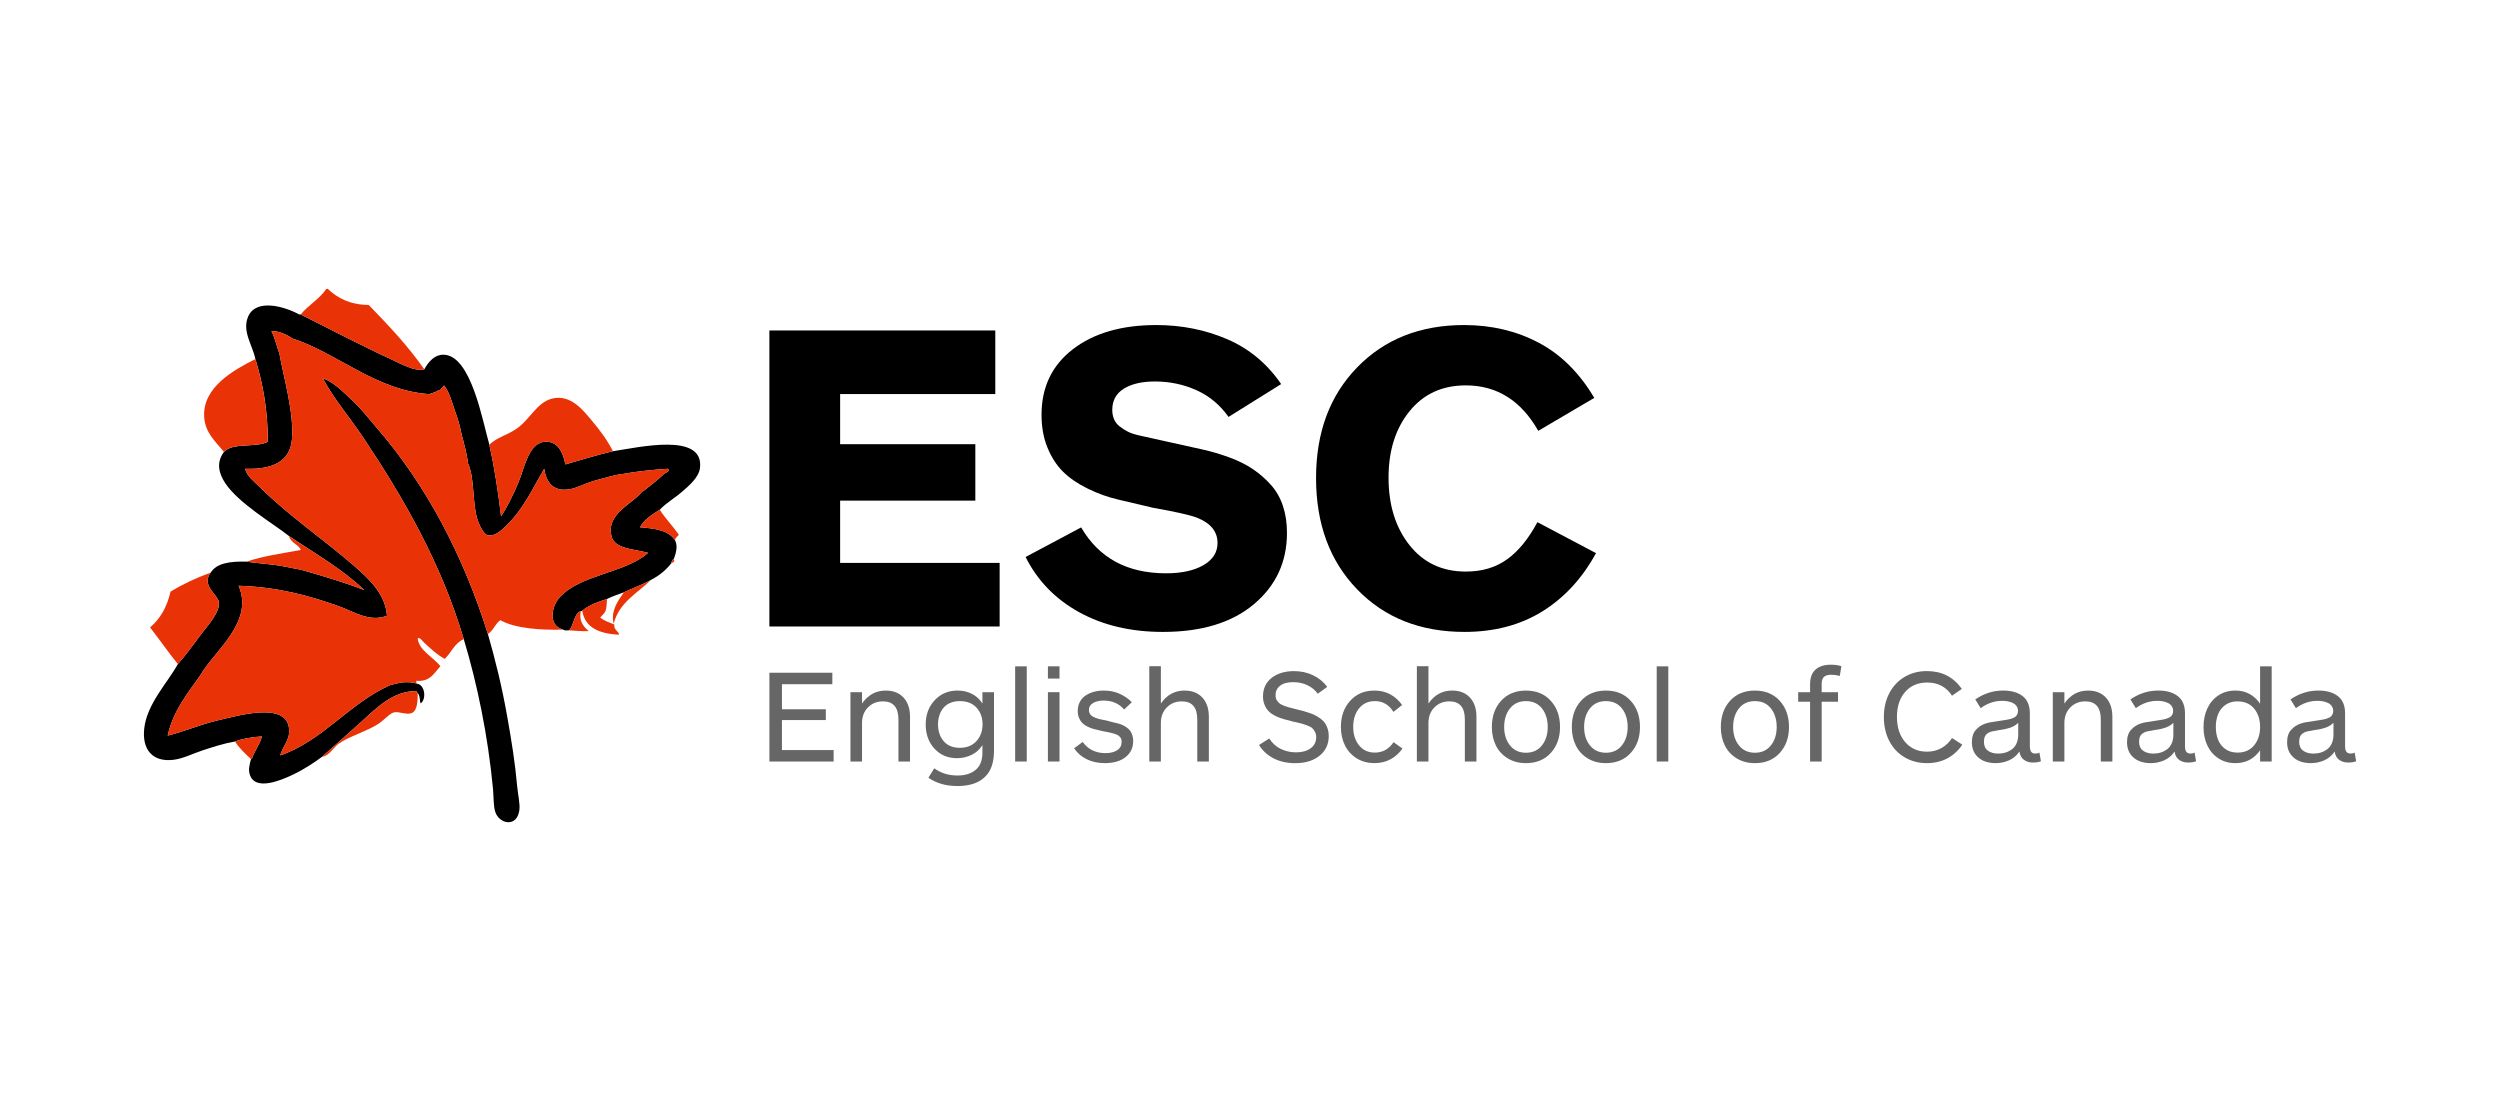 <?xml version="1.0" encoding="utf-8"?>
<!-- Generator: Adobe Illustrator 15.1.0, SVG Export Plug-In . SVG Version: 6.00 Build 0)  -->
<!DOCTYPE svg PUBLIC "-//W3C//DTD SVG 1.1//EN" "http://www.w3.org/Graphics/SVG/1.1/DTD/svg11.dtd">
<svg version="1.1" id="Layer_1" xmlns="http://www.w3.org/2000/svg" xmlns:xlink="http://www.w3.org/1999/xlink" x="0px" y="0px"
	 width="225px" height="100px" viewBox="-37.5 -35 225 100" enable-background="new -37.5 -35 225 100" xml:space="preserve">
<g>
	<g>
		<g>
			<path d="M6.412,22.062c0.654,2.289,1.259,4.681,1.775,7.635c0.346,1.965,0.667,3.91,0.857,6.057
				c0.065,0.75,0.278,1.593,0.197,2.17c-0.226,1.599-1.833,1.224-2.171,0.133c-0.174-0.56-0.133-1.356-0.199-2.042
				c-0.454-4.835-1.434-9.523-2.632-13.489C2.206,15.681-1.18,9.819-4.778,4.425c-1.209-1.816-2.652-3.48-3.684-5.397
				c1.046,0.387,1.833,1.243,2.633,1.977c0.825,0.755,1.512,1.663,2.237,2.5C0.82,8.61,4.162,14.884,6.412,22.062z"/>
			<path d="M13.189,21.667c-1.379-0.358-1.067-2.072-0.33-2.895c1.865-2.082,5.933-2.191,7.965-4.014
				c-1.264-0.357-3.006-0.325-3.291-1.515c-0.488-2.05,1.925-2.875,2.763-4.015c0.023,0,0.046,0,0.066,0
				c0.52-0.389,1.348-1.055,1.909-1.578c0.125-0.117,0.597-0.227,0.329-0.461c-1.158,0.075-2.791,0.231-4.014,0.461
				c-0.703,0.074-1.586,0.341-2.501,0.59c-0.864,0.237-1.684,0.688-2.303,0.792c-1.494,0.252-2.121-0.615-2.303-1.842
				c-0.996,1.69-1.826,3.536-3.292,5.003c-0.417,0.417-1.093,1.113-1.775,0.985c-0.396-0.073-0.838-1.029-0.988-1.58
				c-0.411-1.523-0.217-3.586-0.791-4.87c-0.13-0.943-0.362-1.79-0.591-2.633C3.908,3.332,3.691,2.648,3.449,1.991
				C3.167,1.175,2.946,0.3,2.461-0.312C2.393-0.139,2.2-0.09,2.132,0.083C1.857,0.118,1.748,0.314,1.473,0.345
				c-0.037,0.09-0.25,0.01-0.261,0.132C-3.621,0.191-7.178-3.254-11.16-4.524c-0.48-0.334-1.257-0.721-1.909-0.66
				c0.322,0.601,0.476,1.367,0.723,2.042c0.323,1.929,1.333,5.285,1.12,7.699c-0.176,1.99-1.767,2.72-4.212,2.632
				c0.181,0.708,0.832,1.159,1.318,1.645c2.539,2.539,5.613,4.605,8.425,7.039c1.332,1.156,2.876,2.541,3.025,4.54
				c-1.572,0.616-2.959-0.361-4.344-0.854c-2.643-0.943-5.491-1.734-9.014-1.841c1.438,3.265-2.242,5.929-3.424,8.029
				c-1.15,1.656-2.444,3.171-2.96,5.462c1.578-0.399,2.939-1.009,4.54-1.383c1.805-0.415,6.122-1.701,6.384,0.726
				c0.117,1.075-0.564,1.56-0.791,2.434c3.823-1.31,6.177-4.66,9.872-6.317c0.398-0.106,0.792-0.218,1.252-0.265
				c0.452-0.013,0.878,0,1.184,0.132c0.707,0.071,0.88,1.384,0.328,1.776c-0.105-0.287-0.046-0.741-0.262-0.92
				c-0.023-0.089-0.115-0.103-0.131-0.197c-2.157,0-3.637,1.591-4.871,2.698c-1.294,1.162-2.466,2.212-3.619,3.225
				c-0.567,0.42-1.485,1.057-2.566,1.582c-1.195,0.573-3.343,1.438-3.883,0.131c-0.218-0.522-0.074-0.954,0.064-1.516
				c0.022,0,0.043,0,0.066,0c0.248-0.737,0.708-1.266,0.922-2.037c-0.907,0.057-1.731,0.197-2.435,0.459
				c-0.956,0.16-1.999,0.497-2.896,0.792c-0.874,0.286-1.767,0.75-2.633,0.853c-1.872,0.23-2.848-0.91-2.631-2.829
				c0.247-2.219,2.126-4.139,3.027-5.79c0.693-0.771,1.286-1.604,2.104-2.701c0.573-0.766,1.729-1.975,1.578-2.896
				c-0.11-0.683-1.62-1.475-0.724-2.634c0.535-0.865,1.78-1.024,3.227-0.984c0.7,0.124,1.695,0.18,2.237,0.263
				c0.944,0.087,1.75,0.311,2.632,0.459c1.967,0.56,3.92,1.126,5.728,1.844c-1.977-1.904-4.463-3.302-6.778-4.869
				c-1.424-1.128-4.507-2.922-5.726-4.738c-0.604-0.9-0.843-1.883-0.131-2.831c0.75-0.874,2.89-0.354,3.948-0.919
				c0.004-2.855-0.449-5.255-1.12-7.438c-0.248-1.244-1.216-2.493-0.656-3.816c0.715-1.691,3.333-0.9,4.606-0.199
				c0.045,0,0.088,0,0.131,0C-8.161-5.563-5.075-3.94-2.34-2.683c0.889,0.41,2.224,1.164,3.027,0.922
				c0.398-0.715,0.931-1.316,1.71-1.316c2.513,0,3.543,6.05,4.146,8.097c0.453,2.047,0.785,4.215,1.053,6.449
				c0.467-0.685,1.047-1.813,1.58-3.094c0.571-1.367,0.934-3.71,2.567-3.62c1.029,0.057,1.433,1.014,1.644,2.041
				c1.413-0.41,2.803-0.839,4.277-1.187c2.246-0.327,8.234-1.75,7.833,1.515c-0.104,0.849-0.982,1.583-1.58,2.105
				c-0.716,0.627-1.396,0.979-2.04,1.646c-0.676,0.442-1.388,0.849-1.777,1.579c1.346,0.1,2.611,0.285,3.16,1.183
				c0.283,0.542,0.043,1.243-0.13,1.712c-0.023,0-0.045,0-0.068,0c-0.029,0.123-0.142,0.165-0.13,0.328
				c-0.49,0.63-1.101,1.133-1.844,1.511c-0.623,0.379-1.635,0.732-2.436,1.122c-0.524,0.179-1.043,0.361-1.513,0.595
				c-0.833,0.262-1.633,0.559-2.235,1.053c-0.055,0.013-0.065,0.065-0.133,0.065c-0.023,0-0.045,0-0.065,0
				c-0.583,0.315-0.548,1.25-0.989,1.709C13.527,21.726,13.286,21.769,13.189,21.667z"/>
		</g>
		<g>
			<path fill="#EA3207" d="M-14.913,33.313c0.022,0,0.043,0,0.066,0c0.248-0.736,0.708-1.266,0.922-2.036
				c-0.907,0.058-1.731,0.198-2.435,0.459C-15.952,32.341-15.442,32.835-14.913,33.313z"/>
			<path fill="#EA3207" d="M0.685-1.761C-0.793-3.88-2.543-5.728-4.317-7.554C-6.004-7.575-7.122-8.169-8.002-9
				C-8.045-9-8.09-9-8.133-9c-0.613,0.922-1.617,1.453-2.305,2.302C-8.161-5.563-5.075-3.94-2.34-2.683
				C-1.451-2.271-0.117-1.519,0.685-1.761z"/>
			<path fill="#EA3207" d="M-13.399,4.754c0.004-2.855-0.449-5.255-1.12-7.438c-1.844,0.936-4.767,2.496-4.606,5.201
				c0.086,1.454,1.034,2.22,1.778,3.157C-16.597,4.8-14.458,5.32-13.399,4.754z"/>
			<path fill="#EA3207" d="M9.177,8.375c0.571-1.367,0.934-3.71,2.566-3.62c1.029,0.057,1.434,1.014,1.645,2.041
				c1.412-0.41,2.803-0.839,4.277-1.187c-0.512-1.006-1.135-1.841-1.909-2.763c-0.743-0.888-1.881-2.384-3.554-1.975
				c-1.427,0.347-1.992,1.916-3.291,2.765c-0.89,0.581-1.653,0.717-2.369,1.382c0.452,2.048,0.785,4.216,1.052,6.45
				C8.063,10.781,8.644,9.652,9.177,8.375z"/>
			<path fill="#EA3207" d="M21.878,10.875c-0.675,0.445-1.388,0.851-1.775,1.581c1.346,0.101,2.611,0.284,3.159,1.183
				c0.006-0.277,0.238-0.332,0.328-0.526C23.05,12.334,22.387,11.683,21.878,10.875z"/>
			<path fill="#EA3207" d="M-13.069,15.811c0.944,0.088,1.75,0.312,2.632,0.459c1.967,0.559,3.921,1.127,5.727,1.843
				c-1.976-1.903-4.463-3.3-6.778-4.868c0.12,0.604,0.967,0.833,1.053,1.251c-1.657,0.315-3.405,0.541-4.869,1.052
				C-14.605,15.675-13.612,15.728-13.069,15.811z"/>
			<path fill="#EA3207" d="M23.062,15.352c-0.029,0.125-0.142,0.166-0.13,0.328c0.141-0.049,0.365-0.161,0.199-0.328
				C23.106,15.352,23.084,15.352,23.062,15.352z"/>
			<path fill="#EA3207" d="M17.796,21.206c-0.442-0.169-0.892-0.334-1.25-0.591c-0.094-0.073,0.333-0.31,0.46-0.659
				c0.116-0.315,0.079-0.691,0.131-1.053c-0.834,0.266-1.634,0.561-2.236,1.053c0.244,1.574,1.574,2.069,3.291,2.172
				C18.286,21.857,17.686,21.712,17.796,21.206z"/>
			<path fill="#EA3207" d="M14.771,20.021c-0.023,0-0.045,0-0.065,0c-0.583,0.317-0.548,1.251-0.989,1.711
				c0.589,0.026,1.13,0.102,1.775,0.065C15.179,21.543,14.567,21.015,14.771,20.021z"/>
			<path fill="#EA3207" d="M-4.909,29.894c-1.294,1.162-2.466,2.212-3.619,3.225c0.67-0.087,0.977-0.787,1.512-1.184
				c0.843-0.624,2.539-1.117,3.555-1.779c0.527-0.34,1.053-0.984,1.449-1.048c0.452-0.079,1.156,0.257,1.578,0.063
				c0.51-0.229,0.529-1.137,0.528-1.774c-0.023-0.091-0.115-0.103-0.131-0.198C-2.192,27.195-3.675,28.786-4.909,29.894z"/>
			<path fill="#EA3207" d="M-19.386,22.062c0.572-0.766,1.728-1.975,1.577-2.896c-0.11-0.683-1.621-1.475-0.722-2.634
				c-1.307,0.474-2.513,1.04-3.622,1.711c-0.309,1.379-0.926,2.452-1.842,3.227c0.851,1.079,1.631,2.231,2.502,3.294
				C-20.8,23.99-20.207,23.159-19.386,22.062z"/>
			<path fill="#EA3207" d="M17.73,21.141c0.494-1.944,2.132-2.741,3.357-3.948c-0.623,0.373-1.635,0.727-2.436,1.116
				C18.276,18.88,17.413,19.875,17.73,21.141z"/>
			<path fill="#EA3207" d="M12.859,18.772c1.865-2.082,5.933-2.191,7.965-4.014c-1.264-0.357-3.006-0.325-3.291-1.515
				c-0.488-2.05,1.925-2.875,2.763-4.015c0.023,0,0.046,0,0.066,0c0.52-0.389,1.348-1.055,1.909-1.578
				c0.125-0.117,0.597-0.227,0.329-0.461c-1.158,0.075-2.791,0.231-4.014,0.461c-0.703,0.074-1.586,0.341-2.501,0.59
				c-0.864,0.237-1.684,0.688-2.303,0.792c-1.494,0.252-2.121-0.615-2.303-1.842c-0.996,1.69-1.826,3.536-3.292,5.003
				c-0.417,0.417-1.093,1.113-1.775,0.985c-0.396-0.073-0.838-1.029-0.988-1.58c-0.411-1.523-0.217-3.586-0.791-4.87
				c-0.13-0.943-0.362-1.79-0.591-2.633C3.908,3.332,3.691,2.648,3.449,1.991C3.167,1.175,2.946,0.3,2.461-0.312
				C2.393-0.139,2.2-0.09,2.132,0.083C1.857,0.118,1.748,0.314,1.473,0.345c-0.037,0.09-0.25,0.01-0.261,0.132
				C-3.621,0.191-7.178-3.254-11.16-4.524c-0.48-0.334-1.257-0.721-1.909-0.66c0.322,0.601,0.476,1.367,0.723,2.042
				c0.323,1.929,1.333,5.285,1.12,7.699c-0.176,1.99-1.767,2.72-4.212,2.632c0.181,0.708,0.832,1.159,1.318,1.645
				c2.539,2.539,5.613,4.605,8.425,7.039c1.332,1.156,2.876,2.541,3.025,4.54c-1.572,0.616-2.959-0.361-4.344-0.854
				c-2.643-0.943-5.491-1.734-9.014-1.841c1.438,3.265-2.242,5.929-3.424,8.029c-1.15,1.656-2.444,3.171-2.96,5.462
				c1.578-0.399,2.939-1.009,4.54-1.383c1.805-0.415,6.122-1.701,6.384,0.726c0.117,1.075-0.564,1.56-0.791,2.434
				c3.823-1.31,6.177-4.66,9.872-6.317c0.398-0.106,0.792-0.218,1.252-0.265c0.452-0.013,0.878,0,1.184,0.132
				c-0.021-0.09-0.094-0.124-0.065-0.263c1.27,0.108,1.614-0.712,2.171-1.313c-0.637-0.825-1.931-1.406-2.04-2.501
				c0.17-0.146,0.378,0.188,0.527,0.328c0.586,0.551,1.235,1.164,1.908,1.514c0.591-0.573,0.894-1.435,1.711-1.776
				C2.206,15.681-1.18,9.819-4.778,4.425c-1.209-1.816-2.652-3.48-3.684-5.397c1.046,0.387,1.833,1.243,2.633,1.977
				c0.825,0.755,1.512,1.663,2.237,2.5C0.82,8.61,4.162,14.884,6.412,22.062c0.482-0.306,0.654-0.923,1.118-1.249
				c1.355,0.772,3.7,0.904,5.659,0.854C11.811,21.309,12.124,19.595,12.859,18.772z"/>
		</g>
	</g>
	<g>
		<g>
			<path fill="#666666" d="M31.745,33.537v-7.992h5.666v1.031h-4.535v2.256h3.949v0.973h-3.949v2.701h4.652v1.031H31.745z"/>
			<path fill="#666666" d="M39.04,33.537v-6.24h1.043v1.02c0.535-0.777,1.246-1.166,2.133-1.166c0.676,0,1.209,0.209,1.6,0.629
				s0.586,1,0.586,1.738v4.02h-1.043V29.75c0-1.086-0.465-1.627-1.395-1.627c-0.539,0-0.987,0.18-1.345,0.543
				c-0.357,0.361-0.536,0.83-0.536,1.406v3.465H39.04z"/>
			<path fill="#666666" d="M45.813,30.205c0-0.879,0.271-1.609,0.812-2.188s1.228-0.867,2.06-0.867c0.465,0,0.892,0.098,1.28,0.293
				s0.706,0.486,0.952,0.873v-1.02h1.043v5.232c0,0.996-0.225,1.744-0.674,2.244c-0.559,0.648-1.434,0.973-2.625,0.973
				c-1.012,0-1.881-0.248-2.607-0.744l0.527-0.855c0.598,0.434,1.295,0.65,2.092,0.65c0.68,0,1.224-0.168,1.632-0.506
				c0.408-0.336,0.612-0.854,0.612-1.549v-0.676c-0.242,0.385-0.567,0.676-0.976,0.875c-0.408,0.197-0.845,0.297-1.31,0.297
				c-0.828,0-1.505-0.287-2.03-0.857C46.076,31.809,45.813,31.084,45.813,30.205z M46.921,30.186c0,0.611,0.169,1.115,0.507,1.516
				c0.338,0.398,0.823,0.6,1.456,0.6s1.132-0.201,1.497-0.604c0.365-0.4,0.548-0.904,0.548-1.512c0-0.604-0.181-1.102-0.542-1.496
				c-0.361-0.393-0.862-0.59-1.503-0.59c-0.324,0-0.613,0.055-0.867,0.164s-0.459,0.26-0.615,0.453
				c-0.156,0.191-0.275,0.412-0.357,0.66S46.921,29.895,46.921,30.186z"/>
			<path fill="#666666" d="M53.864,33.537v-8.566h1.043v8.566H53.864z"/>
			<path fill="#666666" d="M56.812,26.072v-1.102h1.043v1.102H56.812z M56.812,33.537v-6.24h1.043v6.24H56.812z"/>
			<path fill="#666666" d="M59.173,32.348l0.768-0.574c0.488,0.672,1.172,1.008,2.051,1.008c0.438,0,0.789-0.088,1.055-0.262
				s0.398-0.424,0.398-0.748c0-0.078-0.008-0.15-0.023-0.215s-0.044-0.123-0.085-0.176s-0.083-0.1-0.125-0.141
				c-0.043-0.041-0.108-0.08-0.196-0.117c-0.087-0.037-0.169-0.068-0.244-0.092c-0.075-0.025-0.176-0.053-0.304-0.082
				s-0.238-0.053-0.331-0.07c-0.093-0.018-0.229-0.045-0.408-0.078c-0.274-0.066-0.51-0.123-0.709-0.17
				c-0.199-0.047-0.4-0.119-0.603-0.215s-0.367-0.205-0.492-0.328s-0.228-0.277-0.308-0.463s-0.12-0.396-0.12-0.635
				c0-0.309,0.064-0.584,0.193-0.824s0.304-0.432,0.524-0.576s0.468-0.254,0.741-0.328s0.566-0.111,0.879-0.111
				c0.543,0,1.029,0.1,1.459,0.301s0.787,0.451,1.072,0.748l-0.691,0.656c-0.461-0.535-1.078-0.803-1.852-0.803
				c-0.367,0-0.679,0.07-0.935,0.213s-0.384,0.354-0.384,0.633c0,0.092,0.016,0.174,0.047,0.248
				c0.031,0.076,0.069,0.141,0.112,0.193s0.108,0.104,0.195,0.15c0.087,0.049,0.165,0.086,0.234,0.115
				c0.069,0.031,0.167,0.061,0.292,0.094c0.126,0.033,0.231,0.057,0.314,0.074c0.083,0.016,0.199,0.037,0.35,0.066
				c0.206,0.061,0.379,0.107,0.521,0.141s0.308,0.074,0.499,0.119c0.19,0.047,0.347,0.098,0.468,0.156s0.248,0.135,0.379,0.227
				c0.131,0.094,0.235,0.195,0.312,0.305c0.076,0.111,0.139,0.244,0.188,0.398c0.049,0.154,0.074,0.324,0.074,0.506
				c0,0.602-0.228,1.084-0.683,1.447s-1.079,0.545-1.872,0.545c-0.609,0-1.151-0.117-1.626-0.35S59.454,32.773,59.173,32.348z"/>
			<path fill="#666666" d="M65.935,33.537v-8.578h1.043v3.357c0.535-0.777,1.246-1.166,2.133-1.166c0.676,0,1.209,0.209,1.6,0.629
				s0.586,1,0.586,1.738v4.02h-1.043V29.75c0-1.086-0.465-1.627-1.395-1.627c-0.539,0-0.987,0.18-1.345,0.543
				c-0.357,0.361-0.536,0.83-0.536,1.406v3.465H65.935z"/>
			<path fill="#666666" d="M75.814,32.047l0.92-0.586c0.266,0.422,0.609,0.736,1.031,0.941s0.883,0.309,1.383,0.309
				c0.547,0,0.984-0.123,1.314-0.369c0.33-0.244,0.496-0.58,0.496-1.008c0-0.18-0.039-0.34-0.117-0.48
				c-0.078-0.139-0.16-0.248-0.246-0.328s-0.242-0.162-0.469-0.244s-0.402-0.141-0.527-0.172s-0.354-0.084-0.686-0.158
				c-0.043-0.012-0.074-0.021-0.098-0.025c-0.305-0.08-0.572-0.152-0.803-0.213c-0.229-0.061-0.465-0.15-0.709-0.27
				s-0.443-0.254-0.598-0.406s-0.281-0.344-0.383-0.576s-0.152-0.494-0.152-0.787c0-0.703,0.26-1.26,0.779-1.666
				s1.191-0.609,2.016-0.609c0.611,0,1.176,0.121,1.695,0.365s0.951,0.596,1.293,1.053l-0.852,0.617
				c-0.25-0.338-0.564-0.594-0.943-0.771c-0.379-0.18-0.795-0.268-1.252-0.268c-0.297,0-0.561,0.035-0.791,0.107
				s-0.424,0.197-0.58,0.379c-0.156,0.18-0.234,0.404-0.234,0.672c0,0.104,0.01,0.201,0.031,0.287
				c0.021,0.088,0.061,0.166,0.119,0.236c0.057,0.07,0.109,0.133,0.16,0.186c0.051,0.055,0.131,0.107,0.236,0.158
				s0.195,0.092,0.268,0.121c0.072,0.031,0.18,0.066,0.324,0.104s0.256,0.066,0.338,0.088c0.082,0.02,0.205,0.053,0.373,0.096
				c0.256,0.059,0.473,0.113,0.648,0.162c0.178,0.049,0.377,0.113,0.598,0.189c0.223,0.076,0.408,0.156,0.557,0.24
				c0.15,0.082,0.301,0.184,0.455,0.305s0.275,0.252,0.367,0.393c0.092,0.143,0.166,0.311,0.225,0.502s0.088,0.398,0.088,0.623
				c0,0.732-0.275,1.322-0.826,1.77s-1.283,0.672-2.197,0.672c-0.738,0-1.389-0.146-1.951-0.438S76.119,32.555,75.814,32.047z"/>
			<path fill="#666666" d="M83.18,30.42c0-0.945,0.277-1.727,0.832-2.344s1.285-0.926,2.191-0.926c0.531,0,1.008,0.115,1.43,0.346
				s0.773,0.549,1.055,0.955l-0.779,0.621c-0.402-0.648-0.959-0.973-1.67-0.973c-0.594,0-1.068,0.217-1.422,0.652
				s-0.529,0.992-0.529,1.668s0.176,1.23,0.529,1.664s0.824,0.65,1.41,0.65c0.715,0,1.279-0.313,1.693-0.938l0.803,0.574
				c-0.281,0.402-0.635,0.721-1.059,0.957s-0.91,0.355-1.461,0.355c-0.602,0-1.135-0.143-1.598-0.428s-0.816-0.676-1.061-1.17
				S83.18,31.037,83.18,30.42z"/>
			<path fill="#666666" d="M90.018,33.537v-8.578h1.043v3.357c0.535-0.777,1.246-1.166,2.133-1.166c0.676,0,1.209,0.209,1.6,0.629
				s0.586,1,0.586,1.738v4.02h-1.043V29.75c0-1.086-0.465-1.627-1.395-1.627c-0.539,0-0.988,0.18-1.346,0.543
				c-0.357,0.361-0.535,0.83-0.535,1.406v3.465H90.018z"/>
			<path fill="#666666" d="M96.768,30.432c0-0.965,0.277-1.754,0.834-2.365s1.303-0.916,2.236-0.916
				c0.926,0,1.668,0.305,2.227,0.916s0.838,1.4,0.838,2.365c0,0.949-0.279,1.729-0.838,2.338s-1.301,0.914-2.227,0.914
				c-0.621,0-1.166-0.143-1.635-0.426s-0.826-0.668-1.07-1.156S96.768,31.057,96.768,30.432z M97.875,30.432
				c0,0.668,0.176,1.221,0.527,1.658s0.83,0.656,1.436,0.656s1.082-0.219,1.432-0.656s0.525-0.99,0.525-1.658
				c0-0.68-0.174-1.238-0.521-1.676s-0.826-0.656-1.436-0.656s-1.09,0.219-1.439,0.656S97.875,29.752,97.875,30.432z"/>
			<path fill="#666666" d="M103.963,30.432c0-0.965,0.277-1.754,0.834-2.365s1.303-0.916,2.236-0.916
				c0.926,0,1.668,0.305,2.227,0.916s0.838,1.4,0.838,2.365c0,0.949-0.279,1.729-0.838,2.338s-1.301,0.914-2.227,0.914
				c-0.621,0-1.166-0.143-1.635-0.426s-0.826-0.668-1.07-1.156S103.963,31.057,103.963,30.432z M105.07,30.432
				c0,0.668,0.176,1.221,0.527,1.658s0.83,0.656,1.436,0.656s1.082-0.219,1.432-0.656s0.525-0.99,0.525-1.658
				c0-0.68-0.174-1.238-0.521-1.676s-0.826-0.656-1.436-0.656s-1.09,0.219-1.439,0.656S105.07,29.752,105.07,30.432z"/>
			<path fill="#666666" d="M111.604,33.537v-8.566h1.043v8.566H111.604z"/>
			<path fill="#666666" d="M117.375,30.432c0-0.965,0.277-1.754,0.834-2.365s1.303-0.916,2.236-0.916
				c0.926,0,1.668,0.305,2.227,0.916s0.838,1.4,0.838,2.365c0,0.949-0.279,1.729-0.838,2.338s-1.301,0.914-2.227,0.914
				c-0.621,0-1.166-0.143-1.635-0.426s-0.826-0.668-1.07-1.156S117.375,31.057,117.375,30.432z M118.482,30.432
				c0,0.668,0.176,1.221,0.527,1.658s0.83,0.656,1.436,0.656s1.082-0.219,1.432-0.656s0.525-0.99,0.525-1.658
				c0-0.68-0.174-1.238-0.521-1.676s-0.826-0.656-1.436-0.656s-1.09,0.219-1.439,0.656S118.482,29.752,118.482,30.432z"/>
			<path fill="#666666" d="M124.336,28.158v-0.861h1.072v-0.736c0-0.572,0.162-1.006,0.488-1.299
				c0.326-0.291,0.783-0.438,1.369-0.438c0.391,0,0.711,0.045,0.961,0.137l-0.146,0.871c-0.289-0.07-0.541-0.105-0.756-0.105
				c-0.297,0-0.518,0.063-0.66,0.188s-0.213,0.334-0.213,0.627v0.756h1.471v0.861h-1.471v5.379h-1.043v-5.379H124.336z"/>
			<path fill="#666666" d="M132.047,29.535c0-0.793,0.16-1.502,0.48-2.127c0.32-0.627,0.775-1.117,1.367-1.475
				s1.27-0.535,2.031-0.535c1.344,0,2.391,0.535,3.141,1.605l-0.885,0.609c-0.516-0.789-1.26-1.184-2.232-1.184
				c-0.828,0-1.49,0.281-1.984,0.846s-0.74,1.314-0.74,2.248c0,0.941,0.248,1.697,0.744,2.27s1.148,0.859,1.957,0.859
				c0.484,0,0.918-0.107,1.303-0.322s0.703-0.518,0.953-0.908l0.926,0.598c-0.352,0.529-0.797,0.938-1.336,1.229
				c-0.539,0.289-1.15,0.436-1.834,0.436c-0.766,0-1.445-0.178-2.039-0.535c-0.594-0.355-1.051-0.848-1.371-1.475
				C132.207,31.045,132.047,30.332,132.047,29.535z"/>
			<path fill="#666666" d="M139.969,31.789c0-0.234,0.031-0.445,0.094-0.635c0.063-0.188,0.152-0.346,0.27-0.473
				s0.242-0.236,0.375-0.328s0.287-0.168,0.465-0.227s0.336-0.1,0.477-0.121c0.139-0.021,0.295-0.045,0.467-0.072
				c0.084-0.014,0.199-0.031,0.346-0.055c0.148-0.023,0.266-0.041,0.352-0.055c0.088-0.014,0.195-0.031,0.324-0.051
				s0.238-0.045,0.326-0.072s0.18-0.063,0.271-0.105s0.16-0.092,0.209-0.145c0.047-0.053,0.088-0.117,0.123-0.195
				c0.033-0.078,0.051-0.166,0.051-0.266c0-0.168-0.043-0.313-0.127-0.436s-0.195-0.219-0.336-0.285s-0.289-0.115-0.447-0.146
				s-0.324-0.047-0.5-0.047c-0.711,0-1.359,0.221-1.947,0.662l-0.488-0.791c0.777-0.531,1.611-0.797,2.506-0.797
				c0.744,0,1.33,0.168,1.76,0.504c0.432,0.336,0.646,0.85,0.646,1.541v2.951c0,0.23,0.039,0.402,0.117,0.512
				s0.203,0.164,0.375,0.164c0.16,0,0.283-0.031,0.369-0.094l0.135,0.785c-0.195,0.078-0.436,0.117-0.721,0.117
				c-0.316,0-0.586-0.082-0.809-0.246c-0.225-0.162-0.357-0.41-0.4-0.744c-0.256,0.365-0.572,0.629-0.949,0.795
				c-0.377,0.164-0.775,0.248-1.195,0.248c-0.654,0-1.174-0.17-1.559-0.506C140.16,32.84,139.969,32.377,139.969,31.789z
				 M141.053,31.754c0,0.359,0.119,0.627,0.355,0.805c0.238,0.176,0.551,0.264,0.936,0.264c0.238,0,0.463-0.033,0.67-0.1
				c0.209-0.066,0.398-0.164,0.57-0.293c0.172-0.131,0.307-0.307,0.406-0.529s0.15-0.477,0.15-0.762v-1.08
				c-0.131,0.121-0.27,0.223-0.418,0.303c-0.146,0.082-0.328,0.148-0.541,0.199s-0.287,0.072-0.223,0.061
				c0.064-0.01-0.012,0.002-0.229,0.037c-0.219,0.037-0.352,0.059-0.398,0.066c-0.277,0.053-0.467,0.088-0.566,0.105
				s-0.213,0.064-0.338,0.141c-0.127,0.074-0.221,0.178-0.283,0.309C141.084,31.41,141.053,31.568,141.053,31.754z"/>
			<path fill="#666666" d="M147.252,33.537v-6.24h1.043v1.02c0.535-0.777,1.246-1.166,2.133-1.166c0.676,0,1.209,0.209,1.6,0.629
				s0.586,1,0.586,1.738v4.02h-1.043V29.75c0-1.086-0.465-1.627-1.395-1.627c-0.539,0-0.988,0.18-1.346,0.543
				c-0.357,0.361-0.535,0.83-0.535,1.406v3.465H147.252z"/>
			<path fill="#666666" d="M153.932,31.789c0-0.234,0.031-0.445,0.094-0.635c0.063-0.188,0.152-0.346,0.27-0.473
				s0.242-0.236,0.375-0.328s0.287-0.168,0.465-0.227s0.336-0.1,0.477-0.121c0.139-0.021,0.295-0.045,0.467-0.072
				c0.084-0.014,0.199-0.031,0.346-0.055c0.148-0.023,0.266-0.041,0.352-0.055c0.088-0.014,0.195-0.031,0.324-0.051
				s0.238-0.045,0.326-0.072s0.18-0.063,0.271-0.105s0.16-0.092,0.209-0.145c0.047-0.053,0.088-0.117,0.123-0.195
				c0.033-0.078,0.051-0.166,0.051-0.266c0-0.168-0.043-0.313-0.127-0.436s-0.195-0.219-0.336-0.285s-0.289-0.115-0.447-0.146
				s-0.324-0.047-0.5-0.047c-0.711,0-1.359,0.221-1.947,0.662l-0.488-0.791c0.777-0.531,1.611-0.797,2.506-0.797
				c0.744,0,1.33,0.168,1.76,0.504c0.432,0.336,0.646,0.85,0.646,1.541v2.951c0,0.23,0.039,0.402,0.117,0.512
				s0.203,0.164,0.375,0.164c0.16,0,0.283-0.031,0.369-0.094l0.135,0.785c-0.195,0.078-0.436,0.117-0.721,0.117
				c-0.316,0-0.586-0.082-0.809-0.246c-0.225-0.162-0.357-0.41-0.4-0.744c-0.256,0.365-0.572,0.629-0.949,0.795
				c-0.377,0.164-0.775,0.248-1.195,0.248c-0.654,0-1.174-0.17-1.559-0.506C154.123,32.84,153.932,32.377,153.932,31.789z
				 M155.016,31.754c0,0.359,0.119,0.627,0.355,0.805c0.238,0.176,0.551,0.264,0.936,0.264c0.238,0,0.463-0.033,0.67-0.1
				c0.209-0.066,0.398-0.164,0.57-0.293c0.172-0.131,0.307-0.307,0.406-0.529s0.15-0.477,0.15-0.762v-1.08
				c-0.131,0.121-0.27,0.223-0.418,0.303c-0.146,0.082-0.328,0.148-0.541,0.199s-0.287,0.072-0.223,0.061
				c0.064-0.01-0.012,0.002-0.229,0.037c-0.219,0.037-0.352,0.059-0.398,0.066c-0.277,0.053-0.467,0.088-0.566,0.105
				s-0.213,0.064-0.338,0.141c-0.127,0.074-0.221,0.178-0.283,0.309C155.047,31.41,155.016,31.568,155.016,31.754z"/>
			<path fill="#666666" d="M160.816,30.438c0-0.623,0.113-1.182,0.342-1.676c0.229-0.496,0.563-0.889,1.002-1.178
				s0.949-0.434,1.527-0.434c0.93,0,1.67,0.393,2.221,1.178v-3.357h1.043v8.566h-1.043v-1.01c-0.543,0.771-1.283,1.156-2.221,1.156
				c-0.578,0-1.088-0.145-1.527-0.43c-0.439-0.287-0.773-0.676-1.002-1.164C160.93,31.6,160.816,31.049,160.816,30.438z
				 M162.135,29.262c-0.141,0.342-0.211,0.729-0.211,1.164c0,0.434,0.068,0.822,0.207,1.162c0.139,0.342,0.357,0.617,0.656,0.828
				c0.299,0.213,0.662,0.318,1.088,0.318c0.641,0,1.139-0.219,1.496-0.656c0.357-0.436,0.537-0.986,0.537-1.652
				c0-0.67-0.18-1.221-0.539-1.654c-0.359-0.432-0.857-0.648-1.494-0.648c-0.422,0-0.783,0.104-1.082,0.314
				C162.494,28.646,162.275,28.922,162.135,29.262z"/>
			<path fill="#666666" d="M168.34,31.789c0-0.234,0.031-0.445,0.094-0.635c0.063-0.188,0.152-0.346,0.27-0.473
				s0.242-0.236,0.375-0.328s0.287-0.168,0.465-0.227s0.336-0.1,0.477-0.121c0.139-0.021,0.295-0.045,0.467-0.072
				c0.084-0.014,0.199-0.031,0.346-0.055c0.148-0.023,0.266-0.041,0.352-0.055c0.088-0.014,0.195-0.031,0.324-0.051
				s0.238-0.045,0.326-0.072s0.18-0.063,0.271-0.105s0.16-0.092,0.209-0.145c0.047-0.053,0.088-0.117,0.123-0.195
				c0.033-0.078,0.051-0.166,0.051-0.266c0-0.168-0.043-0.313-0.127-0.436s-0.195-0.219-0.336-0.285s-0.289-0.115-0.447-0.146
				s-0.324-0.047-0.5-0.047c-0.711,0-1.359,0.221-1.947,0.662l-0.488-0.791c0.777-0.531,1.611-0.797,2.506-0.797
				c0.744,0,1.33,0.168,1.76,0.504c0.432,0.336,0.646,0.85,0.646,1.541v2.951c0,0.23,0.039,0.402,0.117,0.512
				s0.203,0.164,0.375,0.164c0.16,0,0.283-0.031,0.369-0.094l0.135,0.785c-0.195,0.078-0.436,0.117-0.721,0.117
				c-0.316,0-0.586-0.082-0.809-0.246c-0.225-0.162-0.357-0.41-0.4-0.744c-0.256,0.365-0.572,0.629-0.949,0.795
				c-0.377,0.164-0.775,0.248-1.195,0.248c-0.654,0-1.174-0.17-1.559-0.506C168.531,32.84,168.34,32.377,168.34,31.789z
				 M169.424,31.754c0,0.359,0.119,0.627,0.355,0.805c0.238,0.176,0.551,0.264,0.936,0.264c0.238,0,0.463-0.033,0.67-0.1
				c0.209-0.066,0.398-0.164,0.57-0.293c0.172-0.131,0.307-0.307,0.406-0.529s0.15-0.477,0.15-0.762v-1.08
				c-0.131,0.121-0.27,0.223-0.418,0.303c-0.146,0.082-0.328,0.148-0.541,0.199s-0.287,0.072-0.223,0.061
				c0.064-0.01-0.012,0.002-0.229,0.037c-0.219,0.037-0.352,0.059-0.398,0.066c-0.277,0.053-0.467,0.088-0.566,0.105
				s-0.213,0.064-0.338,0.141c-0.127,0.074-0.221,0.178-0.283,0.309C169.455,31.41,169.424,31.568,169.424,31.754z"/>
		</g>
		<g>
			<path d="M31.745,21.383v-26.64h20.332v5.723H38.112v4.512H50.28v5.078H38.112v5.605h14.355v5.723H31.745z"/>
			<path d="M54.803,15.13l5-2.663c1.601,2.754,4.146,4.13,7.636,4.13c1.403,0,2.527-0.244,3.371-0.734
				c0.846-0.49,1.268-1.154,1.268-1.992c0-1.031-0.617-1.792-1.854-2.281c-0.651-0.245-1.967-0.541-3.948-0.889
				c-1.188-0.286-2.236-0.533-3.146-0.742c-0.91-0.21-1.817-0.535-2.722-0.977c-0.905-0.442-1.647-0.949-2.227-1.523
				c-0.58-0.573-1.048-1.295-1.406-2.165c-0.358-0.87-0.537-1.859-0.537-2.967c0-2.484,0.942-4.452,2.825-5.9
				c1.884-1.448,4.383-2.173,7.499-2.173c2.286,0,4.416,0.426,6.389,1.275c1.975,0.851,3.593,2.196,4.853,4.038L73.07,2.523
				c-0.767-1.083-1.731-1.885-2.895-2.407c-1.162-0.522-2.406-0.783-3.731-0.783c-1.169,0-2.102,0.216-2.797,0.646
				C62.952,0.411,62.604,1.05,62.604,1.9c0,0.305,0.054,0.583,0.163,0.835c0.108,0.253,0.277,0.468,0.507,0.647
				c0.229,0.179,0.474,0.335,0.733,0.468s0.608,0.247,1.045,0.345c0.438,0.097,0.84,0.187,1.207,0.268s0.82,0.182,1.361,0.302
				c0.142,0.032,0.251,0.057,0.328,0.073c1.017,0.226,1.934,0.429,2.751,0.61s1.637,0.424,2.459,0.726
				c0.822,0.303,1.53,0.656,2.124,1.062c0.595,0.405,1.13,0.875,1.606,1.409s0.836,1.164,1.076,1.891
				c0.242,0.728,0.363,1.535,0.363,2.423c0,2.611-0.99,4.75-2.972,6.416c-1.98,1.666-4.711,2.498-8.191,2.498
				c-2.877,0-5.39-0.59-7.538-1.773S55.871,17.26,54.803,15.13z"/>
			<path d="M80.945,8.023c0-4.101,1.232-7.421,3.701-9.96c2.467-2.539,5.674-3.809,9.619-3.809c2.473,0,4.713,0.53,6.719,1.591
				c2.004,1.061,3.672,2.716,5,4.965l-5.039,2.965c-1.551-2.728-3.725-4.091-6.523-4.091c-2.123,0-3.813,0.777-5.068,2.332
				c-1.258,1.555-1.885,3.544-1.885,5.968c0,2.464,0.627,4.489,1.885,6.077c1.256,1.587,2.945,2.38,5.068,2.38
				c1.457,0,2.697-0.367,3.721-1.106c1.021-0.738,1.93-1.852,2.725-3.34l5.273,2.786c-1.238,2.267-2.85,4.015-4.834,5.246
				c-1.986,1.229-4.32,1.844-7.002,1.844c-3.973,0-7.191-1.275-9.658-3.828C82.178,15.492,80.945,12.151,80.945,8.023z"/>
		</g>
	</g>
</g>
</svg>
